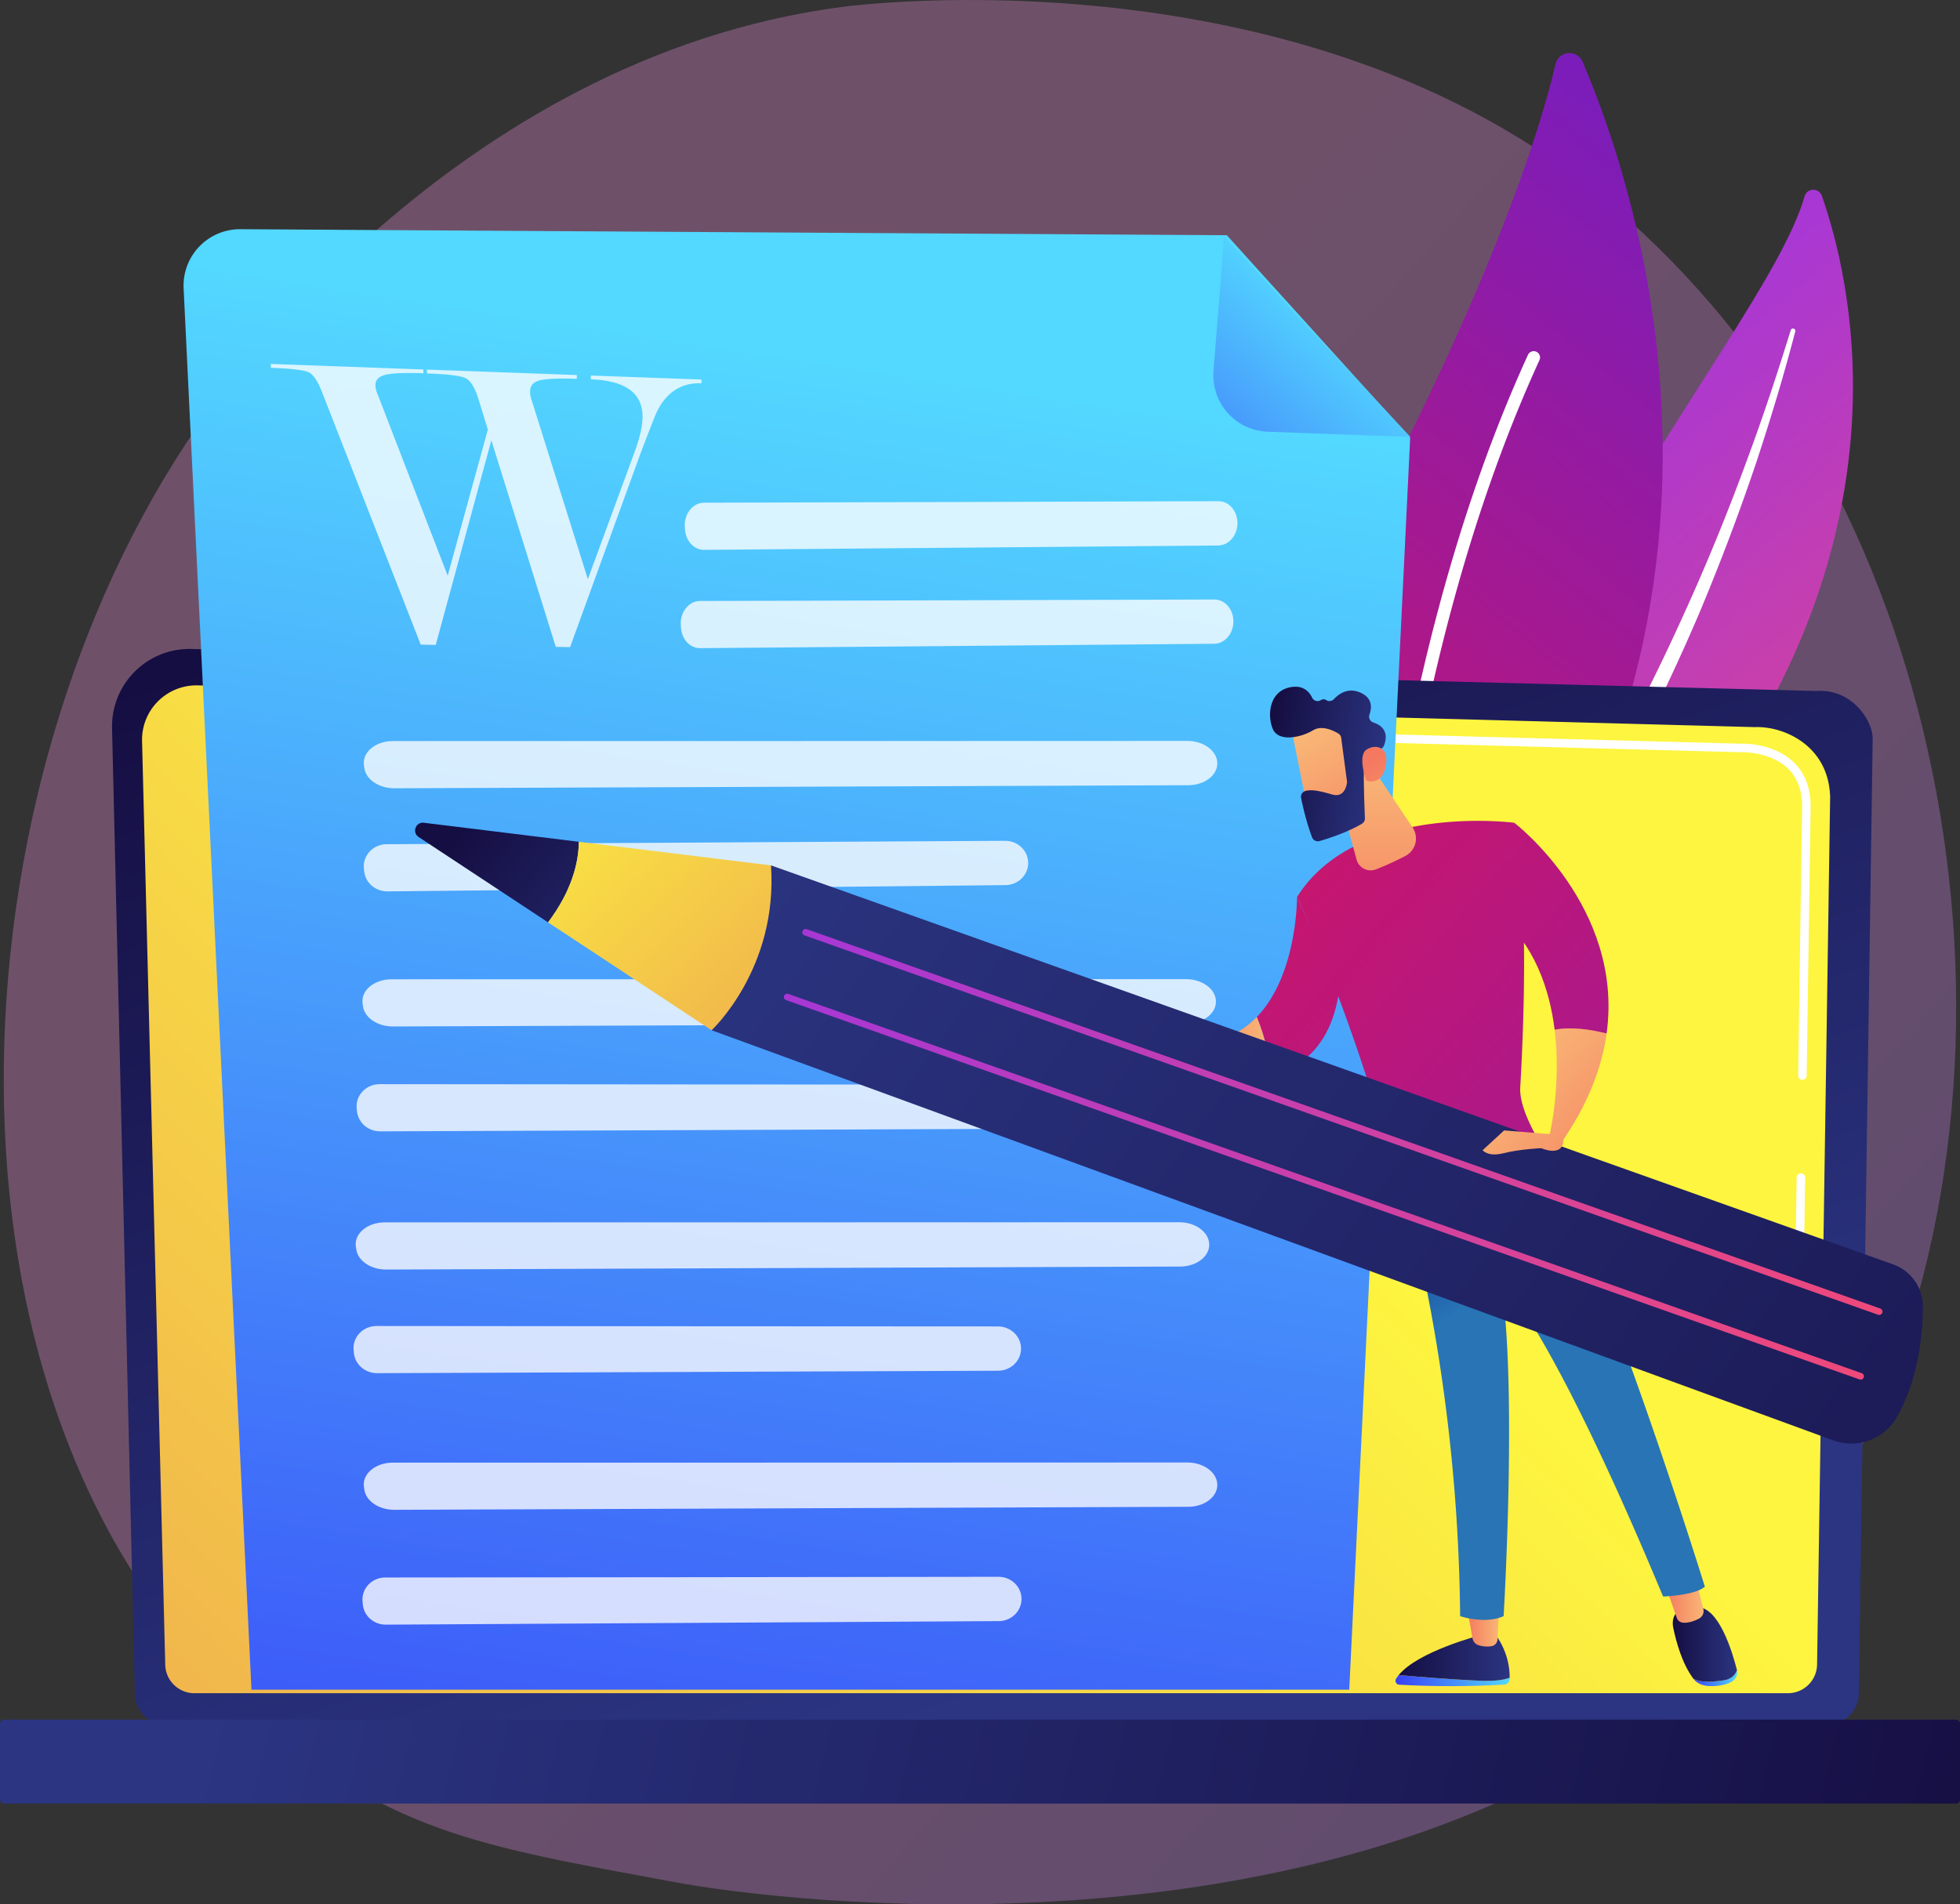 <svg xmlns="http://www.w3.org/2000/svg" xmlns:xlink="http://www.w3.org/1999/xlink" viewBox="0 0 2881.31 2800"><rect x="0" y="0" width="2881.31" height="2800" fill="#333333" stroke="none"/><defs><style>.cls-1{isolation:isolate;}.cls-2{opacity:0.3;fill:url(#linear-gradient);}.cls-3{fill:url(#linear-gradient-2);}.cls-12,.cls-4,.cls-8{fill:#fff;}.cls-4{mix-blend-mode:soft-light;}.cls-5{fill:url(#linear-gradient-3);}.cls-6{fill:url(#linear-gradient-4);}.cls-7{fill:url(#linear-gradient-5);}.cls-9{fill:url(#linear-gradient-6);}.cls-10{fill:url(#linear-gradient-7);}.cls-11{fill:url(#linear-gradient-8);}.cls-12,.cls-13{opacity:0.78;}.cls-14{fill:url(#linear-gradient-9);}.cls-15{fill:url(#linear-gradient-10);}.cls-16{fill:url(#linear-gradient-11);}.cls-17{fill:url(#linear-gradient-12);}.cls-18{fill:url(#linear-gradient-13);}.cls-19{fill:url(#linear-gradient-14);}.cls-20{fill:url(#linear-gradient-15);}.cls-21{fill:url(#linear-gradient-16);}.cls-22{fill:url(#linear-gradient-17);}.cls-23{fill:url(#linear-gradient-18);}.cls-24{fill:url(#linear-gradient-19);}.cls-25{fill:url(#linear-gradient-20);}.cls-26{fill:url(#linear-gradient-21);}.cls-27{fill:url(#linear-gradient-22);}.cls-28{fill:url(#linear-gradient-23);}.cls-29{fill:url(#linear-gradient-24);}.cls-30{fill:url(#linear-gradient-25);}.cls-31{fill:url(#linear-gradient-26);}.cls-32{fill:url(#linear-gradient-27);}.cls-33{fill:url(#linear-gradient-28);}.cls-34{fill:url(#linear-gradient-29);}.cls-35{fill:url(#linear-gradient-30);}.cls-36{fill:url(#linear-gradient-31);}.cls-37{fill:url(#linear-gradient-32);}</style><linearGradient id="linear-gradient" x1="3683.48" y1="3568.42" x2="1466.48" y2="1579.65" gradientUnits="userSpaceOnUse"><stop offset="0" stop-color="#b37cff"/><stop offset="1" stop-color="#f895e7"/></linearGradient><linearGradient id="linear-gradient-2" x1="2961.45" y1="154.63" x2="4089.45" y2="154.63" gradientTransform="matrix(0.64, 0.77, -0.77, 0.64, 738.84, -1171.13)" gradientUnits="userSpaceOnUse"><stop offset="0" stop-color="#a737d5"/><stop offset="1" stop-color="#ef497a"/></linearGradient><linearGradient id="linear-gradient-3" x1="1131.87" y1="3641.92" x2="2515.64" y2="3641.92" gradientTransform="matrix(0.64, -0.77, 0.77, 0.64, -1384.58, 382.41)" gradientUnits="userSpaceOnUse"><stop offset="0" stop-color="#ce1567"/><stop offset="1" stop-color="#7a1dbc"/></linearGradient><linearGradient id="linear-gradient-4" x1="-947.22" y1="2882.29" x2="-370.02" y2="1150.67" gradientTransform="matrix(-1, 0, 0, 1, 1155.78, 0)" gradientUnits="userSpaceOnUse"><stop offset="0" stop-color="#2b3582"/><stop offset="1" stop-color="#150e42"/></linearGradient><linearGradient id="linear-gradient-5" x1="2098.38" y1="1964.15" x2="-1377.57" y2="5532.39" gradientUnits="userSpaceOnUse"><stop offset="0" stop-color="#fdf53f"/><stop offset="1" stop-color="#d93c65"/></linearGradient><linearGradient id="linear-gradient-6" x1="396.31" y1="2778.67" x2="-2175.08" y2="3404.14" gradientTransform="matrix(1, 0, 0, -1, 2554.22, 6090.29)" xlink:href="#linear-gradient-4"/><linearGradient id="linear-gradient-7" x1="1680.96" y1="990.85" x2="1297.46" y2="3492.47" gradientUnits="userSpaceOnUse"><stop offset="0" stop-color="#53d8ff"/><stop offset="0.21" stop-color="#4db9fd"/><stop offset="1" stop-color="#3840f7"/></linearGradient><linearGradient id="linear-gradient-8" x1="2355.64" y1="877.56" x2="2012.31" y2="1292.64" gradientTransform="translate(56.53 -41.06) rotate(1.97)" xlink:href="#linear-gradient-7"/><linearGradient id="linear-gradient-9" x1="-2550.63" y1="2926" x2="-2382.78" y2="2926" gradientTransform="matrix(-1, 0, 0, 1, 83.01, 0)" gradientUnits="userSpaceOnUse"><stop offset="0" stop-color="#53d8ff"/><stop offset="1" stop-color="#3840f7"/></linearGradient><linearGradient id="linear-gradient-10" x1="-2550.64" y1="2893.1" x2="-2387.52" y2="2893.1" gradientTransform="matrix(-1, 0, 0, 1, 83.01, 0)" xlink:href="#linear-gradient-4"/><linearGradient id="linear-gradient-11" x1="-2535.13" y1="2847.18" x2="-2487.85" y2="2847.18" gradientTransform="matrix(-1, 0, 0, 1, 83.01, 0)" gradientUnits="userSpaceOnUse"><stop offset="0" stop-color="#f9b776"/><stop offset="1" stop-color="#f47960"/></linearGradient><linearGradient id="linear-gradient-12" x1="-2885.24" y1="2922.38" x2="-2820.92" y2="2922.38" xlink:href="#linear-gradient-9"/><linearGradient id="linear-gradient-13" x1="-2884.78" y1="2872.85" x2="-2790.36" y2="2872.85" gradientTransform="matrix(-1, 0, 0, 1, 83.01, 0)" xlink:href="#linear-gradient-4"/><linearGradient id="linear-gradient-14" x1="-2835.7" y1="2807.76" x2="-2779.2" y2="2807.76" xlink:href="#linear-gradient-11"/><linearGradient id="linear-gradient-15" x1="-2398.81" y1="2287.17" x2="-3024.26" y2="3198.67" gradientTransform="matrix(-1, 0, 0, 1, 83.01, 0)" gradientUnits="userSpaceOnUse"><stop offset="0" stop-color="#18459f"/><stop offset="0.11" stop-color="#2874b5"/></linearGradient><linearGradient id="linear-gradient-16" x1="-2125.14" y1="1628.26" x2="-3420.44" y2="2754.85" gradientTransform="matrix(-1, 0, 0, 1, 83.01, 0)" xlink:href="#linear-gradient-3"/><linearGradient id="linear-gradient-17" x1="-2645.3" y1="2598.52" x2="-2618.22" y2="2544.37" xlink:href="#linear-gradient-9"/><linearGradient id="linear-gradient-18" x1="-2576.84" y1="1984.16" x2="-2777.98" y2="2162.28" xlink:href="#linear-gradient-11"/><linearGradient id="linear-gradient-19" x1="-2233.12" y1="1508.88" x2="-3522.59" y2="2630.38" gradientTransform="matrix(-1, 0, 0, 1, 83.01, 0)" xlink:href="#linear-gradient-3"/><linearGradient id="linear-gradient-20" x1="-2030.42" y1="1741.93" x2="-3319.88" y2="2863.44" gradientTransform="matrix(-1, 0, 0, 1, 83.01, 0)" xlink:href="#linear-gradient-3"/><linearGradient id="linear-gradient-21" x1="-2199.78" y1="2001.01" x2="-2041.37" y2="2001.01" xlink:href="#linear-gradient-11"/><linearGradient id="linear-gradient-22" x1="-2353.75" y1="1577.69" x2="-2355.48" y2="1873.5" xlink:href="#linear-gradient-11"/><linearGradient id="linear-gradient-23" x1="-2526.97" y1="2676.71" x2="-2672.58" y2="2869.34" gradientTransform="matrix(-0.99, -0.14, -0.14, 0.99, 222.07, -1480.94)" xlink:href="#linear-gradient-11"/><linearGradient id="linear-gradient-24" x1="-2638.18" y1="2723.18" x2="-2464.24" y2="2723.18" gradientTransform="matrix(-0.99, -0.14, -0.14, 0.99, 222.07, -1480.94)" xlink:href="#linear-gradient-4"/><linearGradient id="linear-gradient-25" x1="-2740.24" y1="2829.26" x2="-2623.44" y2="2709.43" gradientTransform="matrix(-0.99, -0.14, -0.14, 0.99, 222.07, -1480.94)" xlink:href="#linear-gradient-11"/><linearGradient id="linear-gradient-26" x1="-2058.2" y1="1982.41" x2="-2001.47" y2="1982.41" xlink:href="#linear-gradient-11"/><linearGradient id="linear-gradient-27" x1="-1426.04" y1="1542.15" x2="-3818.64" y2="3287.51" gradientTransform="matrix(-1, 0, 0, 1, 83.01, 0)" xlink:href="#linear-gradient-4"/><linearGradient id="linear-gradient-28" x1="-1342.16" y1="1930.58" x2="-1027.01" y2="1656.64" gradientTransform="matrix(-1, 0, 0, 1, 83.01, 0)" xlink:href="#linear-gradient-4"/><linearGradient id="linear-gradient-29" x1="-1066.62" y1="1528.51" x2="-2233.48" y2="2727.7" gradientTransform="matrix(-1, 0, 0, 1, 83.01, 0)" xlink:href="#linear-gradient-5"/><linearGradient id="linear-gradient-30" x1="-1778.2" y1="1563.52" x2="-2831.26" y2="2645.75" gradientTransform="matrix(-1, 0, 0, 1, 83.01, 0)" xlink:href="#linear-gradient-2"/><linearGradient id="linear-gradient-31" x1="-1750.97" y1="1658.62" x2="-2804.03" y2="2740.86" gradientTransform="matrix(-1, 0, 0, 1, 83.01, 0)" xlink:href="#linear-gradient-2"/><linearGradient id="linear-gradient-32" x1="-2497.41" y1="2073.86" x2="-2698.55" y2="2251.98" xlink:href="#linear-gradient-11"/></defs><title>email-temp</title><g class="cls-1"><g id="Illustration"><path class="cls-2" d="M2944.71,2880c-74.71,77-90.38,88.1-141.56,122.27C2304,3335.58,1581.75,3255,1405.34,3222.19c-284.61-53-424.39-71.68-630.81-258.17C305.47,2540.25,328.29,1656.23,686.7,1108.61c42.5-64.93,394.12-568.74,965.94-643.48,14-1.83,676.44-89.31,1123.41,285.16,64,53.61,166.95,150.3,262.43,297.76C3387.61,1587.25,3388.71,2422.35,2944.71,2880Z" transform="translate(-414.34 -455)"/><path class="cls-3" d="M3067.23,743.54c3.56-12.41,21.07-12.78,25.35-.6,43.38,123.69,123.11,468-144.27,858.22-335.48,489.6-325.76,737-250.72,923.77,0,0-157.69-151.49-174.16-405.93C2483,1494.32,3004,964.15,3067.23,743.54Z" transform="translate(-414.34 -455)"/><path class="cls-4" d="M3046.86,940.34c-19.65,63.71-40.55,127-63.73,189.42q-34.27,93.81-74.21,185.32c-26.85,60.85-54.85,121.19-85.36,180.25-30.25,59.2-63,117-96.1,175-32.75,58.1-66.08,116.44-93.53,178.37-27.45,61.78-48,127.82-55.8,195.66-1.94,16.91-3.58,33.93-4.2,50.87-.93,16.94-1.11,33.92-1,50.9a727,727,0,0,0,8.25,101.61c10.53,67.28,31.3,132.9,59.9,194.17a12.89,12.89,0,0,0,23.51-10.55l0,0c-6.53-15.1-12.89-30.25-18.54-45.64-3-7.65-5.56-15.41-8.31-23.13-2.46-7.8-5.22-15.52-7.43-23.39a679.55,679.55,0,0,1-21.32-95.63c-9.84-64.55-10.09-130.9-2.71-195.72a648.68,648.68,0,0,1,19.36-95.81,736.13,736.13,0,0,1,33.33-92.34c26.19-60.35,58.7-118.36,91-176.69s64.28-117.28,93.82-177.4q22.29-45,42.93-90.81c7-15.22,13.64-30.57,20.34-45.91s13-30.84,19.35-46.32q37.86-93,69.9-188.1c21-63.48,40.35-127.5,57.18-192.16a3.46,3.46,0,0,0-6.65-1.89Z" transform="translate(-414.34 -455)"/><path class="cls-5" d="M2461.2,2070.28c-16.5,17.13-45.13,11.83-54.7-10C2353.69,1940.19,2235.1,1587,2442,1184c174.71-340.35,237.1-541.5,259.09-634.78,4.66-19.72,31.78-22,39.76-3.41C2828.79,751.34,3059.29,1449.77,2461.2,2070.28Z" transform="translate(-414.34 -455)"/><path class="cls-4" d="M2431.71,2057.34a9.56,9.56,0,0,1-1.79.12,9.28,9.28,0,0,1-9-9.53c.15-5.81,18-586.7,239.51-1070.9a9.29,9.29,0,1,1,16.89,7.72c-219.93,480.68-237.68,1057.9-237.84,1063.67A9.29,9.29,0,0,1,2431.71,2057.34Z" transform="translate(-414.34 -455)"/><path class="cls-6" d="M612.61,2945.11a45.31,45.31,0,0,0,45.19,45.15H3101.74a45.31,45.31,0,0,0,45.2-45.15l20.34-1404.47c0-24.83-29.26-73.31-82.88-69.67l-2388.49-61.8a113.88,113.88,0,0,0-116.86,116.48Z" transform="translate(-414.34 -455)"/><path class="cls-7" d="M657.23,2901.79A42.88,42.88,0,0,0,700,2944.55H3042.81a42.88,42.88,0,0,0,42.75-42.76l19.19-1275c-2.26-76.73-69.52-104.31-110.3-102.68L705.3,1462.72a80,80,0,0,0-82.12,81.91Z" transform="translate(-414.34 -455)"/><path class="cls-8" d="M3060.25,2296.08h-.1a6.26,6.26,0,0,1-6.17-6.36l1.52-103.4a6.26,6.26,0,0,1,6.26-6.17h.09a6.27,6.27,0,0,1,6.18,6.36l-1.52,103.4A6.26,6.26,0,0,1,3060.25,2296.08Z" transform="translate(-414.34 -455)"/><path class="cls-8" d="M3064,2042.7h-.09a6.27,6.27,0,0,1-6.18-6.36l5.82-396c-.11-23.52-7.25-42.31-21.23-55.7-26.09-25-67.5-23.71-69.25-23.63l-731.66-19.62a6.27,6.27,0,0,1-6.1-6.43,6,6,0,0,1,6.44-6.09L2973,1548.47c4.55-.27,48.64-1,78,27.1,16.52,15.83,25,37.64,25.09,64.81l-5.82,396.15A6.26,6.26,0,0,1,3064,2042.7Z" transform="translate(-414.34 -455)"/><rect class="cls-9" x="414.34" y="2983.45" width="2881.31" height="123.4" rx="5.65" transform="translate(3295.66 5635.29) rotate(180)"/><path class="cls-10" d="M2217.85,800.84,767.68,792a83,83,0,0,0-83.41,87.12L784,2939.42H2397.8l89.6-1840.81Z" transform="translate(-414.34 -455)"/><path class="cls-11" d="M2278.15,1089.79a83,83,0,0,1-79.83-89.5l15.54-196.74,273.83,293.85Z" transform="translate(-414.34 -455)"/><path class="cls-12" d="M1449.39,1194.12c130.18-.21,629.93-1.8,756.13-2.21,15.92-.05,28.55,15.14,27.92,33.53h0c-.61,17.51-13.08,31.47-28.23,31.6l-755.79,6.44c-14.56.12-26.69-12.6-28-29.34l-.33-4.24C1419.62,1210.76,1432.74,1194.14,1449.39,1194.12Z" transform="translate(-414.34 -455)"/><path class="cls-12" d="M1443.45,1338.63c130.18-.2,629.94-1.79,756.13-2.2,15.92,0,28.55,15.14,27.92,33.53h0c-.6,17.51-13.07,31.47-28.22,31.6L1443.49,1408c-14.56.13-26.69-12.59-28-29.33l-.33-4.24C1413.69,1355.28,1426.8,1338.66,1443.45,1338.63Z" transform="translate(-414.34 -455)"/><path class="cls-12" d="M992,1544.59c201,.14,972.85-.13,1167.75-.21,24.58,0,44.54,15.23,44.1,33.62h0c-.42,17.51-19.28,31.45-42.67,31.53L994.08,1614c-22.48.08-41.58-12.67-44.08-29.42l-.63-4.24C946.53,1561.16,966.3,1544.57,992,1544.59Z" transform="translate(-414.34 -455)"/><path class="cls-12" d="M982.72,1696.26c156.5-.68,757.27-4.1,909-5,19.13-.11,34.56,15,34.09,33.44h0c-.45,17.51-15.22,31.51-33.43,31.7l-908.5,9.2c-17.5.18-32.29-12.49-34.11-29.24l-.46-4.23C947.2,1713,962.71,1696.35,982.72,1696.26Z" transform="translate(-414.34 -455)"/><path class="cls-12" d="M990,1894.85c201,.14,972.86-.13,1167.75-.2,24.59,0,44.54,15.22,44.1,33.62h0c-.42,17.51-19.27,31.44-42.67,31.53l-1167.1,4.44c-22.48.09-41.59-12.67-44.08-29.42l-.63-4.24C944.55,1911.42,964.32,1894.83,990,1894.85Z" transform="translate(-414.34 -455)"/><path class="cls-12" d="M972.54,2049.05c157.23.29,760.85.57,913.28.64,19.22,0,34.63,15.25,34,33.64h0c-.55,17.51-15.47,31.42-33.77,31.5l-912.83,3.6c-17.58.07-32.36-12.7-34.09-29.45l-.44-4.24C936.76,2065.58,952.43,2049,972.54,2049.05Z" transform="translate(-414.34 -455)"/><path class="cls-12" d="M980.12,2252.26c201.05.14,972.86-.13,1167.75-.2,24.58,0,44.54,15.22,44.1,33.61h0c-.42,17.52-19.28,31.45-42.67,31.54l-1167.11,4.44c-22.48.09-41.58-12.67-44.07-29.42l-.63-4.24C934.64,2268.83,954.41,2252.24,980.12,2252.26Z" transform="translate(-414.34 -455)"/><path class="cls-12" d="M968,2404.64c157.23.28,760.85.57,913.27.63,19.23,0,34.64,15.26,34.06,33.65h0c-.55,17.51-15.48,31.42-33.78,31.49L968.71,2474c-17.58.07-32.36-12.69-34.1-29.45l-.43-4.23C932.19,2421.17,947.87,2404.6,968,2404.64Z" transform="translate(-414.34 -455)"/><path class="cls-12" d="M992,2605.52c201,.14,972.85-.13,1167.75-.21,24.58,0,44.54,15.23,44.1,33.62h0c-.42,17.51-19.28,31.45-42.67,31.53l-1167.11,4.45c-22.48.08-41.58-12.67-44.08-29.42l-.63-4.24C946.53,2622.09,966.3,2605.5,992,2605.52Z" transform="translate(-414.34 -455)"/><path class="cls-12" d="M980.63,2774.4c155.25,0,751.25-.78,901.75-1,19,0,34.21,15.19,33.65,33.58h0c-.52,17.51-15.24,31.45-33.31,31.56l-901.29,5.21c-17.36.1-32-12.63-33.7-29.38l-.43-4.24C945.32,2791,960.78,2774.4,980.63,2774.4Z" transform="translate(-414.34 -455)"/><g class="cls-13"><path class="cls-8" d="M1136.64,1102.37l-81.72,300.83-22.1-.37L888.63,1033.75q-9.89-26.13-20.14-31.22t-56-6.73v-5.67l224.25,8.1v5.61q-39.74-1.43-55.12,2.1t-15.39,15.43q0,6.28,3.94,15.19l102.3,264.85,59-214.72-13.73-44.89q-7.83-25.3-18.92-30.72t-56.91-7.05v-5.61l220.45,8v5.55q-38.73-1.4-53.73,2.1t-15,16.52a39.19,39.19,0,0,0,2.56,13.73l82.33,262.21,69.77-189.92q10.64-29.8,10.64-48.89,0-52.29-76-55v-5.55l162.63,5.88v5.5q-44.47-1.59-65.88,42.48-3.15,6.65-23.31,59.48l-104,286-21-.36Z" transform="translate(-414.34 -455)"/></g><path class="cls-14" d="M2470.53,2917.88c28.76,2.49,78.66,6.52,118,8.25,23.65,1,37.27-1.27,45.11-4.41,0,.88,0,1.72-.07,2.5a8.14,8.14,0,0,1-7.73,7.68,1382.63,1382.63,0,0,1-154.51.16,5.8,5.8,0,0,1-4.72-8.71A48.18,48.18,0,0,1,2470.53,2917.88Z" transform="translate(-414.34 -455)"/><path class="cls-15" d="M2588.53,2926.13c-39.34-1.73-89.24-5.76-118-8.25,28.27-34.68,118-58.06,118-58.06h25.35c17.43,25.12,19.95,49,19.76,61.9C2625.8,2924.86,2612.18,2927.18,2588.53,2926.13Z" transform="translate(-414.34 -455)"/><path class="cls-16" d="M2618.14,2818.45l-2.37,46.93a10.71,10.71,0,0,1-9.15,10.08,41.78,41.78,0,0,1-19-1.58,12.68,12.68,0,0,1-8.53-9.75l-8.19-45.68Z" transform="translate(-414.34 -455)"/><path class="cls-17" d="M2947.31,2925.78c12.47-1.74,18.11-8.21,20.48-15.14l0,.19c1.84,7.3-2.41,14.87-10.92,18.47-10.27,4.36-21.51,5.1-30.23,4.74-9.36-.39-17.95-4.26-22.68-10.46l-.07-.09C2913.33,2928.14,2926.51,2928.68,2947.31,2925.78Z" transform="translate(-414.34 -455)"/><path class="cls-18" d="M2888.52,2818.14h20.9c31.83-.65,51.82,66.5,58.37,92.5-2.37,6.93-8,13.4-20.48,15.14-20.8,2.9-34,2.36-43.38-2.29-17.19-22.63-25.72-55.78-29.82-75.13C2869.45,2826.36,2888.52,2818.14,2888.52,2818.14Z" transform="translate(-414.34 -455)"/><path class="cls-19" d="M2906.73,2774.59l11.61,46.15a12.53,12.53,0,0,1-6.52,14.2c-6.49,3.33-15.63,6.84-24,5.82a10.47,10.47,0,0,1-8.54-7l-17-48.56Z" transform="translate(-414.34 -455)"/><path class="cls-20" d="M2920.58,2787.93c-14.44,12.81-61.41,14.5-61.41,14.5-169.17-406-238.37-463.71-238.37-463.71,24.43,153.25,3.94,492.53,3.94,492.53-27.92,12.32-63.91,0-63.91,0a2615.2,2615.2,0,0,0-86.39-642.2c114.34-2.57,175.15-41.7,195-57.4C2764.75,2285.31,2920.58,2787.93,2920.58,2787.93Z" transform="translate(-414.34 -455)"/><path class="cls-21" d="M2640.4,1664.72c21.64,108,13.89,301.16,8.79,389.29-1.43,24.77,15.86,59.11,29.84,82.53a7.35,7.35,0,0,1-3,10.34c-23.4,12-102.67,49.3-194.55,53.94a13.11,13.11,0,0,1-13.18-9.79C2400.18,1936.56,2321,1774,2321,1774,2408.42,1634.39,2640.4,1664.72,2640.4,1664.72Z" transform="translate(-414.34 -455)"/><path class="cls-22" d="M2609.26,2329.1a5.34,5.34,0,0,0,2.81-.79,5.42,5.42,0,0,0,1.81-7.44c-.91-1.5-22.79-36.87-67.08-58.23a5.42,5.42,0,0,0-4.71,9.76c41.29,19.92,62.33,53.77,62.54,54.11A5.41,5.41,0,0,0,2609.26,2329.1Z" transform="translate(-414.34 -455)"/><path class="cls-23" d="M2776.15,1974.53c-7,50.29-27.49,105.15-68.58,163.41L2692,2125.21s18-73.15,7.78-156.17C2725.08,1964.09,2755,1969.19,2776.15,1974.53Z" transform="translate(-414.34 -455)"/><path class="cls-24" d="M2616.23,1797.91l24.17-133.19s161.51,123.45,135.75,309.81c-21.14-5.34-51.07-10.44-76.42-5.49C2692.35,1909.23,2670.29,1844.31,2616.23,1797.91Z" transform="translate(-414.34 -455)"/><path class="cls-25" d="M2321,1774l62.34,134.27c-10.08,81-53.62,116.1-100.57,129.55a284.94,284.94,0,0,0-20.94-87.44C2321.84,1888.39,2321,1774,2321,1774Z" transform="translate(-414.34 -455)"/><path class="cls-26" d="M2261.85,1950.33a284.94,284.94,0,0,1,20.94,87.44c-125.27,48.6-158.41-45.66-158.41-45.66l23.15-4.08C2199.81,1993.54,2236.33,1976.68,2261.85,1950.33Z" transform="translate(-414.34 -455)"/><path class="cls-27" d="M2378.46,1608.2l30.1,110.64a21.52,21.52,0,0,0,28.78,14.32,437.14,437.14,0,0,0,43.38-19.82,29,29,0,0,0,10.23-41.68l-62.57-93.3Z" transform="translate(-414.34 -455)"/><path class="cls-28" d="M2312.61,1524.14c-.27,1.9,25.11,126.25,25.11,126.25l70.7-16L2401.87,1513S2317.2,1492.33,2312.61,1524.14Z" transform="translate(-414.34 -455)"/><path class="cls-29" d="M2386,1540l8.45,63.65a8.67,8.67,0,0,1,0,2.44c-.71,5-4.42,22-21.57,17.12-15.56-4.41-29.83-8.2-39.68-5.18a9,9,0,0,0-6.17,10.37c2.31,11.29,8,36.66,16.27,57.94a9,9,0,0,0,10.87,5.29c13.4-3.91,41.45-12.94,62.31-25.5a9,9,0,0,0,4.38-8.07c-.68-16.07-2.56-64.92-1-78.62,1.48-12.85,17.26-20.55,24.11-23.31a8.79,8.79,0,0,0,4.91-4.92c3.17-8,7.55-26.36-15.64-33.9a9,9,0,0,1-5.69-11.62c3.43-9.56,4.88-24.16-13.06-32.2-18.24-8.17-31.86,1.55-39.21,9.45a9,9,0,0,1-11.43,1.35c-2.1-1.32-4.81-1.76-8.08.28a8.84,8.84,0,0,1-12.51-3.79c-4.37-9-13.27-18.57-31.12-15.51-31.68,5.42-35.27,40.53-26.91,61.1s42.37,12.74,59.43,2.37c13-7.89,29.8.38,37.12,4.79A8.88,8.88,0,0,1,2386,1540Z" transform="translate(-414.34 -455)"/><path class="cls-30" d="M2422.69,1602.67s-13-36.47.35-45.4,33.2-4.29,28.84,22.13C2446.45,1612.26,2422.69,1602.67,2422.69,1602.67Z" transform="translate(-414.34 -455)"/><path class="cls-31" d="M2133.67,2009.36c-6.31,4.92-27.91-5.36-41.13-12.47a15.21,15.21,0,0,1-7.35-18c3.18-10,8.48-23,15-24.61C2111,1951.6,2159.65,1989.06,2133.67,2009.36Z" transform="translate(-414.34 -455)"/><path class="cls-32" d="M3197.29,2314,1547.74,1727.35l-87.27,242.42,1649,603.05a76.88,76.88,0,0,0,92.87-33.62c19.28-33.1,37.7-84.82,38.81-162.29A65.87,65.87,0,0,0,3197.29,2314Z" transform="translate(-414.34 -455)"/><path class="cls-33" d="M1037.42,1664.69l227.86,28c-.24,31.36-10.51,71.93-45.27,118.48l-190.29-125.53C1019.62,1679,1025.41,1663.22,1037.42,1664.69Z" transform="translate(-414.34 -455)"/><path class="cls-34" d="M1547.74,1727.35c10.44,151.92-87.27,242.42-87.27,242.42L1220,1811.15c34.76-46.55,45-87.12,45.27-118.48Z" transform="translate(-414.34 -455)"/><path class="cls-35" d="M3176.83,2388.35a4.84,4.84,0,0,0,1.61-9.41L1600.27,1821.2a4.84,4.84,0,1,0-3.23,9.13l1578.17,557.74A4.85,4.85,0,0,0,3176.83,2388.35Z" transform="translate(-414.34 -455)"/><path class="cls-36" d="M3149.6,2483.46a4.85,4.85,0,0,0,1.62-9.42L1573,1916.3a4.85,4.85,0,0,0-3.23,9.14L3148,2483.18A4.79,4.79,0,0,0,3149.6,2483.46Z" transform="translate(-414.34 -455)"/><path class="cls-37" d="M2698.39,2123l-72.9-5.94-31.58,29.1s7.47,10.33,30.83,4.39,55.34-7.39,55.34-7.39,32.24,14.54,32.63-12.66Z" transform="translate(-414.34 -455)"/></g></g></svg>